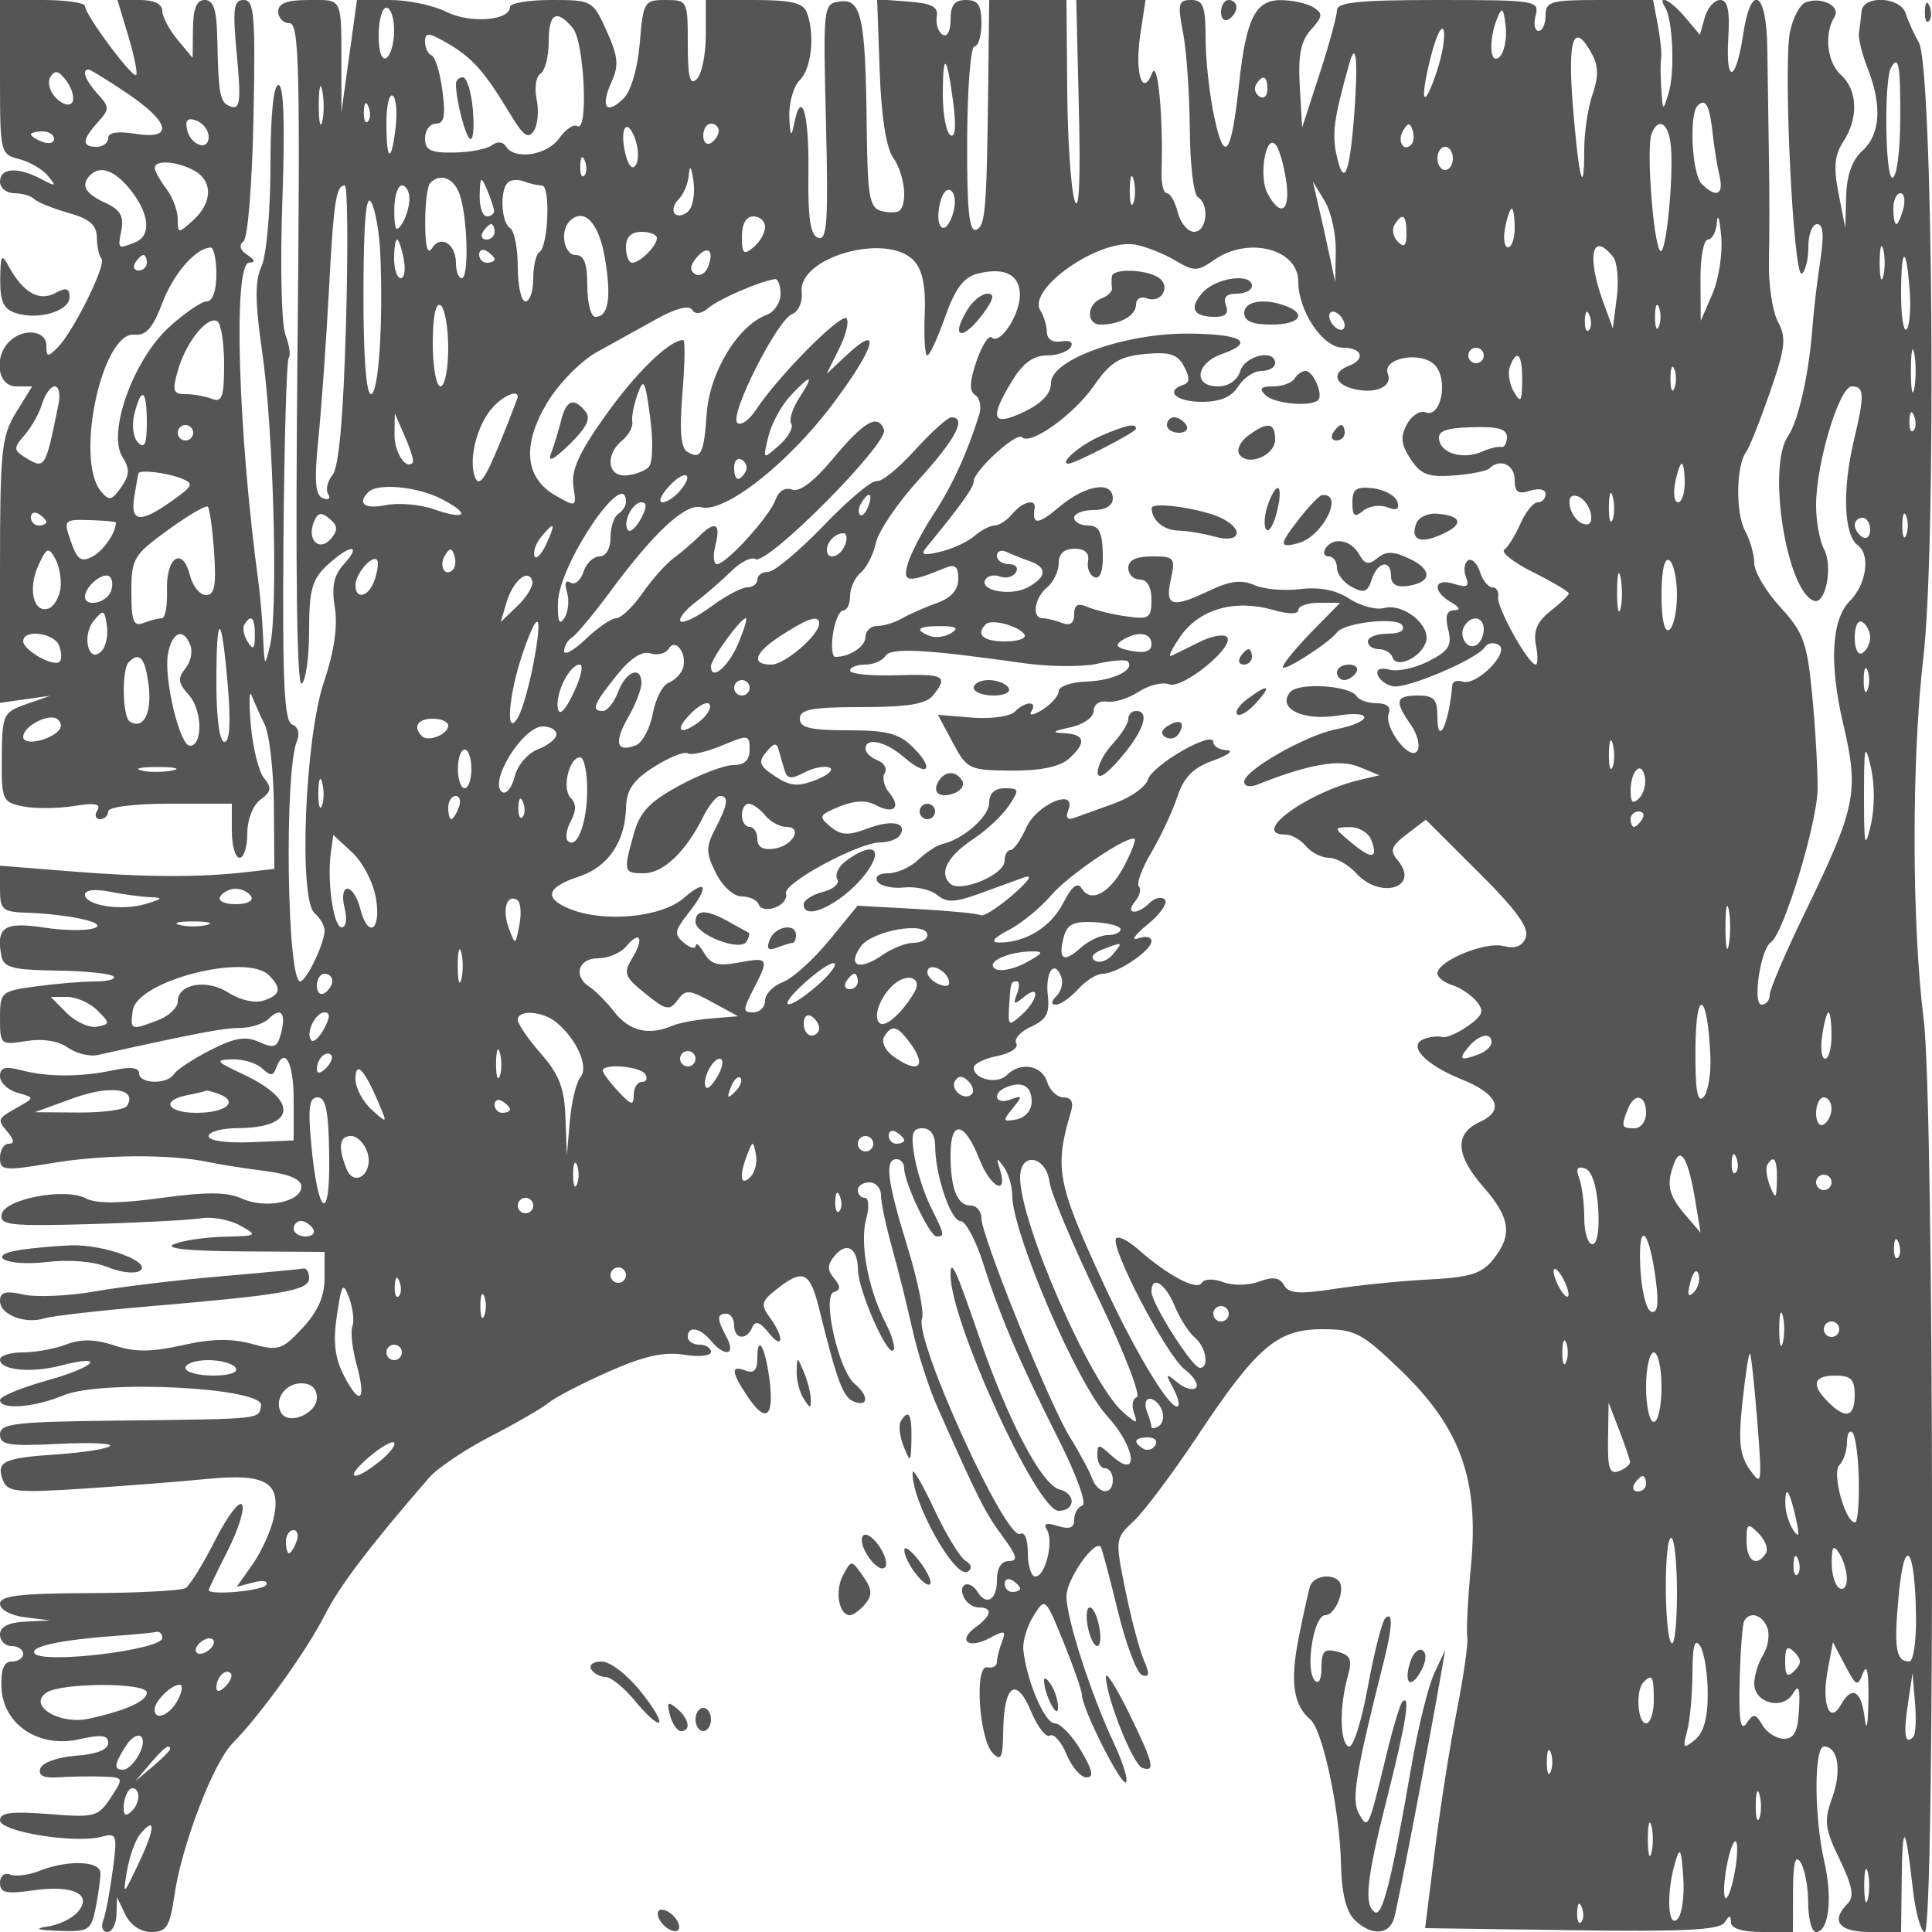 <svg xmlns="http://www.w3.org/2000/svg" version="1.0" width="250" height="250" viewBox="0 0 250 250" preserveAspectRatio="xMidYMid meet">
<g transform="translate(0,250) scale(0.01,-0.01)" fill="#555555" stroke="none">
<path d="M0 24002 c0 -977 5 -1000 246 -1060 135 -34 304 -132 375 -218 114 -138 103 -143 -89 -40 -301 160 -532 145 -532 -34 0 -82 83 -150 183 -150 101 0 217 -34 259 -75 41 -41 239 -122 441 -179 276 -77 368 -157 370 -319 2 -119 29 -242 60 -274 70 -69 -362 -944 -567 -1149 -128 -129 -146 -126 -146 25 0 198 -301 230 -480 51 -206 -206 -149 -580 88 -580 l208 0 -208 -337 c-189 -307 -208 -489 -208 -2047 l0 -1711 325 46 325 46 -311 -109 c-299 -105 -311 -132 -316 -688 -4 -555 7 -581 276 -635 154 -31 449 -28 656 5 271 44 356 29 305 -54 -40 -64 -24 -116 34 -116 58 0 106 45 106 100 0 58 333 100 800 100 l800 0 0 -350 c0 -193 45 -350 100 -350 55 0 100 141 100 314 0 181 73 367 171 439 140 102 148 153 47 276 -69 82 -146 391 -172 685 -26 295 -22 468 10 386 32 -82 109 -253 170 -378 61 -126 114 -597 118 -1047 l6 -818 -350 -41 c-603 -71 -1317 -69 -2275 8 l-925 74 0 -299 c0 -277 28 -300 375 -311 206 -6 510 -41 675 -78 475 -104 74 -197 -485 -112 -509 77 -619 4 -547 -367 29 -152 143 -182 709 -190 371 -5 704 -39 740 -75 37 -36 -70 -66 -236 -66 -167 0 -512 -29 -767 -64 -451 -61 -464 -73 -464 -413 0 -341 8 -348 339 -294 210 34 415 2 537 -84 109 -76 283 -120 386 -97 1310 289 1625 349 1843 350 140 1 308 55 373 120 158 158 227 73 158 -191 -47 -181 -90 -198 -281 -111 -176 80 -316 57 -634 -105 -224 -115 -436 -254 -470 -310 -85 -137 -451 -129 -451 10 0 74 -111 88 -325 42 -425 -91 -859 -92 -1200 -2 -210 55 -275 37 -275 -78 0 -82 101 -178 225 -213 221 -62 221 -65 25 -176 -290 -164 -290 -165 -152 -332 86 -104 91 -152 14 -152 -61 0 -112 -82 -112 -181 0 -168 48 -173 675 -69 666 112 1537 117 2025 12 138 -29 464 -81 725 -114 315 -40 475 -108 475 -202 0 -200 -466 -294 -769 -156 -189 87 -456 89 -1041 9 -534 -74 -847 -76 -976 -7 -268 144 -1054 -5 -1093 -206 -27 -140 113 -155 1149 -126 649 19 1295 53 1435 76 141 23 366 -19 500 -93 236 -131 229 -136 -205 -146 -247 -6 -540 -50 -650 -97 -129 -55 181 -88 875 -93 l1075 -7 0 -339 c0 -236 -88 -434 -286 -646 -266 -285 -312 -299 -655 -205 -261 72 -523 68 -899 -17 -404 -90 -614 -91 -881 -3 -247 82 -430 86 -621 13 -149 -57 -403 -103 -565 -103 -161 0 -293 -42 -293 -93 0 -137 401 -177 784 -78 609 156 453 -18 -171 -191 -337 -94 -613 -208 -613 -254 0 -131 441 -99 820 60 501 209 2603 100 2558 -132 -34 -181 48 -172 -1903 -195 -1282 -15 -1475 -38 -1475 -178 0 -137 111 -155 747 -123 411 21 714 8 675 -28 -40 -37 -352 -85 -695 -108 -689 -47 -782 -93 -687 -339 56 -147 183 -160 1037 -104 535 35 1254 91 1598 125 765 76 967 -42 867 -503 -37 -170 -160 -440 -273 -601 l-206 -291 219 57 c120 32 193 17 162 -33 -47 -77 -745 -139 -744 -66 1 14 112 245 248 513 136 268 219 534 184 591 -35 56 -190 -149 -346 -456 -155 -307 -328 -587 -384 -622 -56 -34 -619 -64 -1252 -66 -893 -3 -1150 -34 -1150 -138 0 -77 140 -152 325 -175 l325 -40 -325 -16 c-215 -11 -325 -67 -325 -166 0 -83 68 -150 150 -150 83 0 150 -45 150 -100 0 -55 -66 -100 -147 -100 -102 0 -143 -101 -134 -334 18 -480 482 -790 1006 -672 289 65 375 54 375 -49 0 -85 -151 -145 -417 -164 -237 -18 -437 -89 -461 -165 -31 -93 42 -128 242 -114 157 11 411 14 563 9 276 -11 277 -12 106 -273 -162 -248 -207 -259 -802 -212 -480 39 -631 20 -631 -80 0 -148 964 -305 1312 -214 201 53 209 30 146 -439 -36 -273 -91 -562 -122 -644 -32 -82 -8 -149 53 -149 61 0 114 101 118 225 l7 225 108 -225 c66 -136 199 -225 337 -225 197 0 238 67 298 475 94 647 501 1711 752 1966 361 367 957 1194 1189 1652 194 383 580 892 1354 1785 108 125 467 366 797 536 331 171 669 366 751 435 83 69 431 249 774 401 457 203 718 261 975 220 193 -32 351 -15 351 36 0 52 -67 94 -150 94 -82 0 -150 45 -150 100 0 148 158 121 300 -50 180 -216 326 -185 204 43 -130 242 -131 307 -4 307 55 0 100 -67 100 -150 0 -182 163 -199 235 -25 37 89 98 69 209 -69 193 -240 209 -66 18 195 -122 167 -112 210 91 369 338 266 428 225 544 -245 237 -958 312 -1157 454 -1212 189 -72 194 75 8 230 -206 170 -425 1135 -270 1187 91 30 92 73 3 180 -89 107 -87 175 7 289 157 189 300 104 303 -180 3 -264 379 -1122 457 -1043 31 30 -14 190 -99 354 -226 437 -337 1030 -252 1345 42 154 34 275 -17 275 -50 0 -91 45 -91 100 0 55 68 100 150 100 83 0 150 -75 150 -166 0 -92 64 -395 142 -675 78 -280 197 -756 264 -1059 67 -303 211 -753 321 -1000 523 -1182 619 -1372 843 -1675 190 -257 208 -325 85 -325 -99 0 -155 -91 -155 -250 0 -253 -136 -334 -250 -150 -97 158 -250 117 -186 -50 31 -82 120 -150 197 -150 189 0 175 -102 -36 -256 -240 -175 -94 -288 182 -140 195 104 215 98 158 -51 -36 -93 -65 -211 -65 -261 0 -51 -56 -81 -125 -67 -168 34 -107 -925 71 -1110 108 -111 131 -60 136 289 8 597 168 709 359 252 85 -204 196 -345 245 -314 50 30 146 -79 215 -243 68 -165 184 -299 258 -299 99 0 80 93 -72 350 -114 193 -266 350 -339 350 -129 0 -364 549 -406 950 -11 110 48 308 132 441 151 241 152 240 389 -342 130 -321 237 -627 237 -681 0 -173 512 -1189 570 -1131 31 30 -38 254 -152 497 -302 643 -618 1620 -618 1913 0 215 363 735 444 636 15 -18 114 -390 220 -826 106 -436 248 -811 316 -834 94 -31 99 16 22 193 -56 129 -164 536 -239 904 -135 664 -134 672 110 900 135 127 500 613 810 1080 779 1173 1043 1400 1626 1400 424 0 511 -45 1011 -526 775 -744 1018 -1413 916 -2517 -42 -444 -64 -867 -49 -940 14 -74 -47 -501 -135 -950 -89 -449 -217 -1267 -286 -1817 l-125 -1000 1897 -27 c1451 -21 1916 3 1978 100 64 100 81 100 82 2 1 -79 149 -125 402 -125 l400 0 2 525 c1 376 29 482 98 375 53 -82 98 -319 98 -525 1 -206 46 -375 100 -375 166 0 218 433 110 903 -134 583 -137 1497 -5 1497 182 0 232 -315 105 -665 -108 -300 -96 -396 97 -795 163 -337 191 -484 108 -567 -231 -231 -121 -373 287 -373 l400 0 8 675 c9 763 47 736 142 -100 35 -316 106 -575 157 -575 133 0 121 10737 -14 11803 -156 1239 -158 3380 -4 4697 169 1443 123 7634 -59 7950 -63 110 -140 279 -170 375 -68 220 -555 241 -572 25 -7 -82 -22 -206 -33 -275 -11 -69 40 -277 113 -462 188 -479 164 -853 -68 -1063 -133 -120 -204 -318 -211 -590 l-11 -410 -87 445 c-67 340 -52 499 61 672 199 304 187 667 -30 864 -181 163 -221 528 -84 750 86 139 -168 267 -374 188 -74 -28 -165 -201 -202 -384 -89 -446 45 -3192 153 -3126 47 29 85 185 85 347 0 162 51 294 114 294 79 0 91 -144 40 -475 -40 -261 -84 -632 -98 -825 -44 -621 -182 -1245 -321 -1447 -272 -397 -15 -2010 339 -2128 151 -50 247 449 128 670 -56 106 -102 361 -102 567 0 543 300 1538 463 1538 163 0 167 -104 26 -700 -152 -640 -130 -1223 50 -1355 168 -122 113 -507 -103 -723 -237 -238 -268 -812 -85 -1589 208 -885 169 -1076 -510 -2473 -242 -499 -441 -965 -441 -1034 0 -69 -47 -126 -105 -126 -121 0 -15 718 119 805 165 109 603 1546 606 1992 1 249 -30 796 -71 1215 -65 676 -112 804 -411 1131 -186 202 -338 459 -338 569 0 111 -53 299 -119 420 -124 228 -116 846 13 1018 42 55 180 403 309 773 200 579 215 707 103 915 -71 134 -123 483 -116 777 7 294 8 895 0 1335 -7 440 -16 1081 -21 1425 -9 744 -211 858 -313 177 -93 -618 -228 -652 -192 -47 21 363 -7 495 -106 495 -74 0 -163 -101 -198 -225 l-63 -225 -190 225 c-187 223 -375 315 -259 128 98 -159 126 -835 45 -1103 -75 -246 -76 -245 -96 50 -11 165 -12 343 -2 396 11 53 -9 245 -42 425 l-62 329 -696 0 c-628 0 -695 -19 -695 -200 0 -110 -41 -200 -91 -200 -49 0 -67 90 -38 200 50 192 3 200 -1259 200 -1026 0 -1312 -29 -1312 -133 0 -73 -101 -445 -225 -825 l-225 -692 -31 536 c-23 403 14 584 146 731 152 168 157 208 31 288 -80 50 -271 93 -423 93 -329 2 -448 -238 -540 -1088 -99 -921 -188 -1042 -319 -430 -63 291 -114 753 -114 1025 0 416 -30 495 -187 495 -165 0 -177 -47 -104 -425 45 -234 84 -794 87 -1244 2 -451 49 -847 104 -881 155 -96 118 -450 -48 -450 -82 0 -176 113 -211 250 -34 138 -98 250 -142 250 -43 0 -74 124 -69 275 25 694 -48 1466 -120 1282 -127 -326 -229 -2 -155 493 l68 450 -448 0 -448 0 34 -1425 c22 -898 2 -1333 -53 -1175 -49 138 -93 779 -98 1425 l-10 1175 -500 0 -500 0 -11 -975 c-20 -1752 -36 -1956 -159 -1998 -90 -30 -119 269 -115 1166 3 664 45 1207 95 1207 49 0 90 135 90 300 0 233 -44 300 -200 300 -148 0 -200 -67 -200 -256 0 -149 -43 -229 -103 -192 -56 35 -90 138 -75 231 22 129 -63 174 -372 197 l-400 30 33 -924 c20 -590 84 -997 175 -1127 143 -205 190 -578 86 -681 -30 -31 -137 -35 -236 -9 -159 42 -182 175 -193 1114 -15 1390 -69 1638 -349 1598 -213 -31 -215 -56 -178 -1569 32 -1278 15 -1530 -100 -1490 -103 36 -135 251 -127 863 9 767 -94 1089 -190 590 -31 -159 -48 -128 -57 107 -8 183 53 400 136 482 153 154 198 594 89 878 -46 121 -208 158 -683 158 l-623 0 0 -453 c0 -250 -52 -506 -116 -570 -89 -89 -117 19 -117 453 0 561 -4 570 -288 570 -276 0 -289 -21 -333 -555 -27 -328 -113 -622 -210 -719 -222 -221 -304 -111 -157 210 98 217 88 332 -62 663 -178 395 -188 401 -715 401 -294 0 -535 -40 -535 -89 0 -178 -514 -219 -823 -65 -169 85 -499 154 -733 154 l-425 0 -100 -725 -101 -725 0 550 c-1 951 22 900 -418 900 -289 0 -400 -42 -400 -150 0 -82 66 -150 146 -150 126 0 140 -579 103 -4304 -27 -2759 -8 -4282 54 -4244 53 33 97 342 97 686 0 526 37 662 231 845 290 271 463 287 221 19 -133 -147 -164 -291 -119 -564 39 -242 -9 -570 -141 -962 -247 -732 -330 -2820 -120 -2994 70 -59 128 -160 128 -224 0 -164 -236 -656 -315 -657 -172 -2 -208 2716 -42 3111 40 96 15 183 -62 212 -103 40 -127 540 -113 2373 10 1277 41 2345 68 2373 28 28 9 161 -42 296 -52 136 -70 910 -40 1740 35 996 18 1494 -51 1494 -64 0 -103 -393 -103 -1045 0 -577 -52 -1159 -115 -1299 -88 -193 -86 -462 10 -1129 145 -1001 206 -3329 100 -3777 -69 -288 -72 -285 -90 100 -10 220 -37 535 -59 700 -268 1983 -331 4149 -121 4152 84 1 75 34 -25 100 -94 61 -113 126 -50 173 57 42 113 738 130 1600 27 1328 10 1525 -125 1525 -133 0 -147 -105 -90 -714 55 -589 42 -705 -74 -666 -147 50 -163 128 -180 905 -8 351 -50 475 -161 475 -106 0 -151 -110 -153 -375 l-4 -375 -196 236 c-108 130 -197 299 -197 375 0 87 -109 139 -290 139 l-290 0 140 -466 c77 -257 123 -484 102 -505 -47 -47 -662 780 -662 891 0 44 -247 80 -550 80 l-550 0 0 -998z m5100 604 c0 -162 -45 -322 -100 -356 -60 -37 -100 82 -100 294 0 196 45 356 100 356 55 0 100 -132 100 -294z m14308 -338 c-129 -129 -151 210 -33 499 62 150 81 132 108 -104 18 -158 -16 -336 -75 -395z m-11995 367 c149 -181 203 -1357 58 -1267 -48 30 -153 -41 -235 -157 -154 -221 -578 -286 -689 -106 -39 63 -111 69 -181 16 -64 -49 -285 -92 -491 -95 -304 -5 -375 30 -375 184 0 104 63 190 140 190 108 0 128 100 85 425 -30 234 -93 440 -140 458 -47 19 -85 100 -85 181 0 123 51 117 304 -32 318 -188 466 -358 808 -924 161 -268 225 -311 297 -200 50 78 66 261 35 407 -31 146 -8 295 50 331 58 36 106 221 106 410 0 376 101 434 313 179z m11183 -547 c-177 -535 -232 -420 -83 172 67 267 142 425 167 351 24 -74 -13 -309 -84 -523z m2008 205 c80 -149 81 -293 3 -515 -59 -169 -107 -489 -107 -710 0 -651 -71 -384 -147 557 -72 888 13 1113 251 668z m-3073 -668 c-60 -864 -136 -1076 -234 -644 -64 287 -39 475 162 1194 84 303 114 73 72 -550z m-5196 45 c40 -306 27 -458 -36 -419 -55 33 -99 268 -99 522 0 569 52 529 135 -103z m12254 -220 c-2 -419 -47 -750 -102 -750 -93 0 -109 1263 -17 1425 98 174 123 34 119 -675z m-23654 226 c-33 -54 -123 -31 -209 55 -85 85 -116 204 -73 275 58 93 110 80 209 -56 72 -99 105 -222 73 -274z m710 117 c561 -379 606 -605 105 -524 -227 37 -350 17 -350 -56 0 -62 -67 -113 -150 -113 -194 0 -190 90 15 317 154 170 154 196 0 366 -160 177 -213 317 -120 317 25 0 250 -138 500 -307z m2524 -369 c-25 -96 -45 6 -44 226 1 220 22 298 46 174 24 -125 23 -305 -2 -400z m12231 420 c0 -86 -46 -128 -102 -93 -56 35 -75 105 -44 156 86 139 146 113 146 -63z m-11280 -488 c-56 -478 -120 -451 -120 50 0 223 36 383 81 356 44 -27 62 -210 39 -406z m-360 71 c-33 -33 -56 26 -52 131 5 117 28 141 60 61 29 -72 26 -159 -8 -192z m17401 -148 c19 -181 60 -430 89 -554 59 -246 -42 -293 -230 -105 -126 126 -167 899 -53 1013 102 103 155 6 194 -354z m-19461 -48 c0 -197 -241 -110 -282 102 -23 116 15 148 125 106 86 -33 157 -127 157 -208z m5529 -364 c-43 -71 -95 -19 -134 134 -84 329 15 496 122 207 46 -125 51 -278 12 -341z m1071 439 c0 -52 -45 -122 -100 -156 -55 -34 -100 8 -100 94 0 86 45 156 100 156 55 0 100 -42 100 -94z m8960 -179 c-101 -102 -185 51 -102 186 63 102 87 102 121 1 23 -70 15 -154 -19 -187z m3353 48 c58 -353 -55 -1538 -134 -1416 -90 138 -176 1333 -108 1509 78 204 202 156 242 -93z m-20913 28 c0 -53 -67 -71 -150 -39 -82 31 -150 75 -150 97 0 21 68 39 150 39 83 0 150 -44 150 -97z m15941 -528 c63 -406 -67 -501 -240 -177 -115 215 -25 768 103 634 44 -45 105 -251 137 -457z m2159 275 c0 -82 -45 -150 -100 -150 -55 0 -100 68 -100 150 0 83 45 150 100 150 55 0 100 -67 100 -150z m-11240 -223 c-33 -33 -56 26 -52 131 5 117 28 141 60 61 29 -72 26 -159 -8 -192z m-5053 69 c249 -133 246 -417 -7 -646 -194 -175 -200 -175 -200 15 0 108 -66 284 -147 391 -81 107 -148 228 -150 269 -4 108 278 92 504 -29z m6402 -527 c-58 -58 -137 -74 -176 -36 -38 39 -16 124 49 189 65 65 125 210 133 323 9 127 31 96 58 -82 23 -158 -5 -335 -64 -394z m-7216 268 c247 -315 267 -593 49 -676 -221 -85 -219 -87 -170 169 33 174 -20 260 -214 348 -257 117 -318 229 -191 355 132 133 323 62 526 -196z m12973 -164 c-28 -68 -49 12 -47 177 3 165 25 220 50 123 26 -97 24 -232 -3 -300z m-8715 102 c101 -303 118 -1075 24 -1075 -41 0 -75 87 -75 194 0 250 -196 373 -310 194 -57 -90 -87 20 -88 320 -1 252 28 489 65 525 134 135 312 61 384 -158z m442 -200 c4 -41 -38 -75 -93 -75 -55 0 -97 124 -93 275 6 244 17 252 93 75 47 -110 89 -234 93 -275z m619 325 c114 0 84 -790 -32 -862 -44 -28 -80 -182 -80 -344 0 -162 -45 -294 -100 -294 -55 0 -100 200 -100 444 0 244 -45 472 -100 506 -114 70 -135 481 -30 586 38 39 132 46 208 17 76 -29 181 -53 234 -53z m-2535 -1799 c-34 -1197 -92 -1848 -173 -1946 -66 -80 -93 -193 -57 -249 35 -58 5 -81 -68 -53 -101 38 -114 217 -59 773 40 398 100 1242 134 1874 63 1194 94 1400 207 1400 37 0 44 -810 16 -1799z m821 1624 c0 -96 -45 -242 -98 -325 -74 -114 -97 -72 -98 175 -1 179 43 325 98 325 55 0 99 -79 98 -175z m7022 -225 c-106 -285 -234 -124 -152 189 35 132 96 187 148 135 52 -52 53 -189 4 -324z m4965 -450 l-8 -400 -74 350 c-41 193 -106 485 -145 650 l-69 300 152 -250 c83 -137 148 -430 144 -650z m-12365 -14 c41 -910 -20 -1836 -120 -1836 -62 0 -99 506 -97 1325 2 894 34 1272 99 1161 53 -91 106 -383 118 -650z m19709 564 c-29 -110 -70 -200 -91 -200 -21 0 -38 90 -38 200 0 110 41 200 91 200 49 0 67 -90 38 -200z m-5029 -250 c0 -137 -39 -250 -86 -250 -48 0 -65 113 -38 250 26 138 65 250 86 250 21 0 38 -112 38 -250z m2559 -852 l-151 -348 -4 525 c-2 289 41 525 96 525 55 0 108 101 117 225 10 124 35 44 55 -177 21 -222 -30 -559 -113 -750z m-14331 461 c86 -516 46 -759 -125 -759 -57 0 -103 180 -103 400 0 289 -42 400 -150 400 -152 0 -208 308 -80 437 186 186 380 -17 458 -478z m2072 403 c0 -76 -67 -194 -150 -262 -127 -105 -150 -84 -150 138 0 166 55 262 150 262 83 0 150 -62 150 -138z m8300 -82 c0 -162 -30 -190 -111 -109 -61 61 -81 160 -44 220 103 168 155 130 155 -111z m-11800 20 c0 -55 -48 -100 -106 -100 -58 0 -78 45 -44 100 34 55 82 100 106 100 24 0 44 -45 44 -100z m2100 -80 c0 -103 -217 -320 -320 -320 -44 0 -80 90 -80 200 0 133 67 200 200 200 110 0 200 -36 200 -80z m-3276 -270 c27 -137 10 -250 -38 -250 -47 0 -86 113 -86 250 0 138 17 250 38 250 21 0 60 -112 86 -250z m9982 -20 c247 -145 289 -145 504 6 444 310 1090 144 1090 -281 0 -381 318 -854 575 -854 255 -1 302 -150 75 -237 -215 -83 -185 -232 60 -295 282 -74 514 26 449 193 -78 204 422 300 605 117 182 -182 86 -692 -116 -615 -73 29 -182 -42 -243 -155 -86 -161 -76 -261 48 -449 131 -201 228 -238 558 -213 220 16 427 58 461 91 135 136 328 50 328 -145 0 -161 44 -193 200 -143 115 36 200 18 200 -43 0 -59 -46 -107 -102 -107 -56 0 -157 -124 -223 -275 -67 -151 -160 -303 -209 -338 -48 -34 120 -166 373 -292 254 -127 461 -250 461 -273 0 -24 -107 -127 -237 -229 -172 -136 -223 -256 -188 -440 27 -139 25 -253 -3 -253 -95 0 -510 748 -486 875 12 69 -21 125 -75 125 -54 0 -126 91 -161 201 -36 111 -104 177 -153 147 -48 -30 -61 -126 -28 -213 48 -125 16 -144 -154 -90 -260 83 -289 -92 -40 -237 116 -68 130 -103 39 -105 -94 -2 -117 -79 -74 -250 52 -205 9 -274 -251 -408 -172 -89 -400 -139 -506 -111 -121 31 -180 6 -155 -67 21 -64 110 -131 198 -148 180 -35 1090 353 1188 507 35 55 116 67 180 27 150 -92 -288 -533 -469 -473 -69 23 -128 3 -132 -44 -44 -507 -193 -818 -193 -403 0 218 -46 267 -250 267 -291 0 -309 -72 -94 -378 85 -122 124 -273 85 -336 -92 -149 -439 303 -370 483 31 82 -27 131 -154 131 -113 0 -230 40 -260 89 -88 142 -755 184 -862 55 -174 -210 162 -376 613 -304 476 76 454 -83 -24 -178 -393 -79 -1184 -531 -1184 -677 0 -61 74 -77 175 -36 655 262 1059 333 1311 228 l264 -109 -250 -59 c-695 -164 -1434 -709 -962 -709 76 0 194 -68 262 -150 68 -82 202 -150 297 -150 94 0 253 -90 353 -200 311 -344 829 -186 539 164 -109 130 -90 185 116 342 l245 187 679 -677 c490 -487 662 -724 615 -846 -45 -117 -134 -151 -294 -111 -237 59 -850 -196 -850 -355 0 -50 86 -118 191 -151 105 -33 247 -128 316 -211 103 -125 83 -180 -116 -321 -133 -93 -281 -156 -331 -140 -49 16 -156 4 -236 -27 -215 -83 20 -333 488 -520 473 -190 564 -404 236 -553 -331 -151 -314 -429 52 -846 345 -393 374 -621 119 -936 -147 -181 -302 -229 -825 -255 -354 -18 -905 -73 -1223 -122 -458 -71 -595 -61 -656 48 -56 100 -143 113 -321 47 -135 -51 -343 -54 -465 -8 -130 49 -246 44 -281 -12 -62 -101 -441 101 -823 439 -123 109 -250 173 -281 141 -93 -93 648 -1513 884 -1695 121 -93 187 -200 148 -239 -39 -40 -147 -9 -240 68 -154 127 -158 119 -49 -86 66 -124 85 -225 42 -225 -116 0 -559 744 -954 1600 -600 1300 -634 1483 -414 2225 34 112 -2 175 -98 175 -82 0 -178 90 -213 200 -70 219 -345 265 -523 87 -122 -122 -427 -52 -427 97 0 50 138 119 307 152 169 34 278 107 244 162 -34 56 51 153 190 216 199 91 245 175 218 402 -35 306 84 476 173 246 29 -76 2 -188 -60 -250 -73 -73 -76 -112 -7 -112 57 0 185 90 285 200 100 110 243 200 319 200 185 0 631 298 631 422 0 55 -79 71 -175 35 -96 -35 -40 46 125 181 165 134 266 279 223 321 -42 43 -130 24 -195 -41 -163 -163 -328 -149 -191 16 61 74 84 162 50 196 -34 34 38 231 161 438 122 208 274 532 337 722 86 256 204 376 465 469 193 69 271 129 175 133 -96 5 -175 52 -175 106 0 157 -786 -295 -846 -486 -30 -95 -223 -232 -429 -306 -206 -74 -439 -158 -517 -187 -96 -36 -124 -4 -84 98 114 297 -409 78 -545 -228 -70 -159 -162 -289 -203 -289 -42 0 -76 -62 -76 -138 0 -184 -579 -423 -709 -293 -143 143 -29 354 313 581 166 110 369 301 451 425 139 208 135 225 -53 225 -131 0 -202 -66 -202 -188 0 -178 -338 -475 -610 -535 -68 -15 -206 -106 -307 -202 -100 -96 -276 -175 -389 -175 -120 0 -178 -44 -140 -106 36 -59 191 -94 343 -78 153 16 346 -27 430 -97 122 -101 226 -98 537 14 212 77 476 173 586 213 123 44 65 -44 -148 -228 -192 -166 -378 -283 -413 -261 -35 22 -408 58 -828 81 l-764 42 -369 -450 c-203 -248 -472 -490 -598 -538 -127 -48 -230 -156 -230 -240 0 -83 -69 -152 -153 -152 -136 0 -136 31 0 295 210 405 200 423 -187 350 -268 -50 -362 -25 -447 121 -59 101 -108 145 -110 97 -2 -48 -70 -32 -152 36 -130 108 -123 155 50 376 278 352 248 466 -52 205 -289 -251 -1030 -322 -1474 -142 -345 139 -305 281 121 421 373 124 593 448 605 891 6 230 90 353 361 526 195 124 391 203 436 176 44 -28 243 17 441 100 345 144 361 142 361 -51 0 -138 -66 -201 -211 -201 -117 0 -432 -120 -700 -266 -386 -210 -509 -341 -588 -625 -137 -492 -132 -509 132 -509 248 0 540 277 763 725 76 151 175 275 221 275 118 0 102 -110 -61 -423 -124 -238 -123 -312 8 -575 86 -172 230 -302 335 -302 101 0 200 -48 220 -106 19 -58 115 -75 212 -37 98 37 160 118 139 180 -44 131 940 663 1226 663 106 0 218 42 250 93 100 163 -106 205 -423 85 -246 -93 -341 -88 -478 26 -157 130 -147 151 117 259 195 79 347 86 471 19 234 -125 333 -32 173 161 -68 82 -94 196 -58 253 35 58 -6 132 -92 165 -86 33 -156 101 -156 150 0 155 260 97 501 -112 305 -264 401 -157 115 129 -182 182 -336 222 -844 222 -486 0 -622 33 -622 150 0 121 156 150 800 150 590 0 832 39 922 150 204 252 150 282 -472 262 -330 -10 -600 16 -600 60 0 43 87 78 194 78 107 0 225 50 263 111 69 112 514 89 1793 -93 330 -46 756 -50 947 -7 191 43 368 57 394 32 105 -106 -181 -249 -523 -262 -203 -7 -368 -63 -368 -123 0 -61 -95 -169 -210 -241 -116 -73 -181 -83 -145 -24 88 141 -74 138 -216 -4 -61 -61 -309 -94 -551 -75 l-441 36 191 -358 c184 -346 212 -359 757 -364 371 -3 625 49 740 149 237 208 220 321 -50 335 -174 9 -157 26 75 76 169 36 301 129 302 213 2 84 76 136 173 120 94 -16 278 42 409 127 131 86 307 130 392 97 178 -68 866 496 749 613 -41 41 -198 12 -350 -64 -151 -75 -316 -157 -367 -180 -50 -23 6 94 124 261 247 347 701 473 1194 332 200 -57 324 -57 324 0 0 51 122 93 270 93 l271 0 -371 -379 c-203 -209 -370 -413 -370 -453 0 -71 595 310 700 448 99 129 776 204 844 93 42 -68 -29 -109 -188 -109 -141 0 -256 -45 -256 -100 0 -55 64 -100 142 -100 78 0 157 -48 177 -106 49 -147 352 -14 429 188 83 214 -280 517 -537 450 -105 -28 -307 27 -450 120 -172 113 -386 155 -635 125 -207 -26 -475 -2 -596 52 -161 72 -312 55 -565 -65 -502 -239 -592 -215 -515 136 62 283 48 300 -242 300 -207 0 -308 -49 -308 -150 0 -82 68 -150 150 -150 95 0 150 -96 150 -261 0 -237 -30 -257 -325 -215 -179 25 -404 80 -500 121 -128 56 -175 30 -175 -95 0 -115 -52 -151 -158 -111 -87 34 -200 61 -250 61 -145 0 -107 263 58 400 82 68 150 209 150 312 0 123 71 188 204 188 135 0 195 -56 175 -165 -16 -90 23 -182 86 -205 74 -26 112 87 105 315 -7 272 -52 355 -190 355 -99 0 -180 45 -180 100 0 55 113 100 250 100 156 0 250 57 250 150 0 233 -352 177 -692 -109 -278 -234 -355 -238 -320 -16 20 129 -158 82 -288 -75 -68 -82 -172 -150 -229 -150 -58 0 -176 -61 -263 -137 -87 -75 -285 -166 -440 -203 -224 -54 -261 -41 -177 61 441 537 609 770 609 850 0 136 554 642 625 571 110 -110 674 295 934 671 209 301 327 374 656 406 322 30 422 -2 507 -161 77 -144 75 -209 -8 -237 -245 -81 -96 -221 235 -221 241 0 388 62 474 200 69 110 204 200 301 200 97 0 176 45 176 100 0 187 -386 101 -450 -100 -39 -122 -151 -200 -290 -200 -327 0 -287 301 57 421 432 151 252 258 -441 262 -825 5 -1776 -336 -1776 -638 0 -139 -116 -263 -350 -375 -413 -197 -453 -89 -151 405 137 225 274 325 444 325 135 0 275 48 311 107 40 64 -8 94 -119 75 -111 -19 -186 28 -188 118 -1 83 -39 209 -84 281 -177 282 767 937 1229 853 135 -25 366 -116 514 -204z m9163 -205 c-25 -96 -46 -17 -46 175 0 193 21 271 46 175 25 -96 25 -254 0 -350z m-21569 25 c0 -213 -49 -350 -125 -350 -69 -1 -289 -152 -491 -337 -459 -422 -796 -1360 -601 -1673 99 -159 96 -236 -16 -396 -120 -172 -155 -179 -261 -51 -341 411 15 2070 435 2027 148 -15 237 86 357 403 144 383 432 716 627 724 41 2 75 -154 75 -347z m3600 194 c0 -24 -45 -44 -100 -44 -55 0 -100 48 -100 106 0 58 45 78 100 44 55 -34 100 -82 100 -106z m2763 -96 c-34 -88 -109 -131 -167 -95 -73 44 -68 110 13 208 146 175 238 107 154 -113z m2665 76 c111 -122 153 -336 138 -700 -12 -288 3 -524 33 -524 30 0 134 225 231 499 133 373 240 515 424 561 347 87 547 -16 543 -282 -4 -262 -261 -647 -364 -545 -37 38 -126 -99 -196 -304 -92 -268 -97 -392 -18 -441 60 -37 84 -151 52 -253 -155 -497 -349 -921 -589 -1285 -144 -220 -295 -508 -334 -640 -74 -249 -4 -258 477 -61 134 56 175 23 175 -141 0 -142 -92 -245 -275 -311 -151 -53 -353 -142 -449 -197 -95 -55 -241 -100 -325 -100 -83 0 -151 -63 -151 -139 0 -127 -202 -261 -391 -261 -41 0 -55 135 -30 300 24 165 84 300 132 300 49 0 89 84 89 188 0 103 62 239 138 302 76 63 164 237 197 387 32 150 284 521 560 823 472 517 619 800 417 800 -49 0 -261 -191 -473 -425 -211 -234 -433 -414 -494 -400 -60 14 -369 -244 -686 -575 -318 -330 -641 -600 -718 -600 -78 0 -141 -45 -141 -100 0 -55 -59 -100 -131 -100 -71 0 -282 -112 -467 -249 -186 -137 -363 -223 -395 -191 -31 31 56 143 193 248 138 104 347 286 465 403 118 117 258 187 310 155 147 -92 1731 1503 1664 1675 -80 211 -254 111 -673 -391 -234 -281 -423 -422 -517 -386 -88 34 -173 -18 -213 -129 -76 -216 -637 -835 -758 -835 -45 0 -54 113 -19 250 71 283 -5 318 -221 102 -81 -81 -226 -205 -322 -275 -96 -70 -277 -273 -402 -452 -125 -179 -278 -325 -340 -325 -62 0 -239 -121 -394 -269 -154 -147 -280 -218 -280 -156 0 62 46 142 102 176 56 35 277 300 491 589 570 773 976 1149 1181 1096 302 -79 1120 562 1699 1332 555 737 649 1075 175 630 l-252 -237 162 326 c90 179 132 356 95 393 -72 72 -894 -759 -1168 -1180 -90 -137 -200 -214 -245 -171 -105 101 518 1334 712 1408 81 31 136 158 122 284 -48 455 1115 778 1454 403z m9046 51 c54 -69 75 -305 47 -525 l-51 -400 -127 350 c-215 590 -140 919 131 575z m-18974 -75 c0 -55 -48 -100 -106 -100 -58 0 -78 45 -44 100 34 55 82 100 106 100 24 0 44 -45 44 -100z m22812 -371 c16 -231 -2 -452 -41 -491 -39 -39 -71 169 -71 462 0 622 68 639 112 29z m-14612 -32 c0 -112 -79 -233 -175 -269 -379 -142 -745 -747 -781 -1290 -35 -512 -76 -592 -251 -484 -84 52 -102 280 -62 760 31 377 36 686 10 686 -176 0 -607 -416 -1000 -968 -347 -486 -451 -715 -421 -923 40 -275 39 -276 -232 -121 -399 229 -436 655 -105 1205 148 245 434 537 639 650 205 114 552 307 772 428 247 138 422 183 461 121 41 -66 118 -56 219 28 139 115 649 336 851 368 41 7 75 -79 75 -191z m-4300 -703 c0 -272 -45 -494 -100 -494 -55 0 -100 250 -100 556 0 345 38 532 100 494 55 -34 100 -284 100 -556z m15666 281 c-28 -69 -50 -12 -50 125 0 138 22 194 50 125 28 -69 28 -181 0 -250z m-4066 13 c0 -55 -45 -72 -100 -38 -55 34 -100 107 -100 162 0 55 45 72 100 38 55 -34 100 -107 100 -162z m3160 -61 c-33 -33 -56 26 -52 131 5 117 28 141 60 61 29 -72 26 -159 -8 -192z m-17660 -444 c0 -419 -27 -494 -158 -444 -87 34 -242 61 -343 61 -160 0 -173 43 -95 314 104 362 383 706 509 628 48 -30 87 -281 87 -559z m21871 -308 c-24 -124 -44 -22 -44 225 0 248 20 349 44 225 23 -124 23 -326 0 -450z m-5571 425 c0 -55 -45 -100 -100 -100 -55 0 -100 45 -100 100 0 55 45 100 100 100 55 0 100 -45 100 -100z m497 -325 c-3 -276 -19 -298 -108 -144 -58 100 -81 246 -51 325 93 241 162 162 159 -181z m1969 -100 c-28 -69 -50 -12 -50 125 0 138 22 194 50 125 28 -69 28 -181 0 -250z m-13271 -1018 c-51 -52 -183 -101 -293 -109 -243 -18 -274 267 -51 453 84 69 142 176 131 237 -12 62 19 225 69 362 78 219 98 182 162 -300 41 -309 33 -591 -18 -643z m1949 897 c-89 -135 -136 -286 -105 -336 31 -50 -39 -176 -156 -280 -213 -188 -213 -188 -141 112 40 165 167 401 283 525 274 293 319 286 119 -21z m-9586 -79 c-174 -859 -173 -857 -454 -680 -127 81 -125 117 13 274 88 100 190 282 228 406 38 124 111 225 164 225 52 0 74 -101 49 -225z m1142 -245 c0 -274 -29 -341 -113 -257 -63 63 -84 224 -48 370 92 366 161 318 161 -113z m4800 337 c0 -18 -109 -299 -242 -625 -182 -444 -260 -548 -311 -417 -88 226 25 676 226 900 139 154 327 236 327 142z m18060 -440 c-33 -33 -56 26 -52 131 5 117 28 141 60 61 29 -72 26 -159 -8 -192z m-19418 -412 c-87 -104 -241 134 -237 366 l4 269 131 -300 c73 -165 119 -316 102 -335z m-2842 385 c0 -55 -45 -100 -100 -100 -55 0 -100 45 -100 100 0 55 45 100 100 100 55 0 100 -45 100 -100z m17000 -56 c0 -79 -34 -137 -75 -128 -41 9 -151 -18 -244 -59 -241 -106 -524 -31 -558 148 -23 117 76 156 424 167 334 11 453 -23 453 -128z m-9854 -451 c-86 -139 -146 -113 -146 63 0 86 46 128 102 93 56 -35 75 -105 44 -156z m12154 -143 c0 -137 -39 -250 -86 -250 -48 0 -65 113 -38 250 26 138 65 250 86 250 21 0 38 -112 38 -250z m-19459 61 c174 -68 164 -94 -116 -293 -412 -293 -542 -278 -487 57 25 151 49 286 54 300 16 50 362 9 549 -64z m6461 -159 c-70 -83 -173 -152 -230 -152 -57 0 -21 90 79 201 206 228 344 184 151 -49z m-3088 -109 c384 -199 321 -280 -103 -132 -176 62 -454 85 -616 53 -278 -56 -378 19 -228 169 119 120 636 71 947 -90z m15152 -270 c-28 -68 -49 12 -47 177 3 165 25 220 50 123 26 -97 24 -232 -3 -300z m-12766 233 c0 -52 -45 -122 -100 -156 -55 -34 -100 -172 -100 -306 0 -145 -58 -244 -143 -244 -79 0 -172 -91 -207 -201 -36 -111 -111 -173 -168 -138 -64 39 -81 -8 -45 -123 32 -104 17 -254 -33 -334 -66 -104 -90 -47 -84 200 11 491 880 1776 880 1302z m3135 -60 c-33 -85 -81 -133 -107 -107 -27 26 -18 96 18 154 98 160 156 129 89 -47z m9350 -91 c22 -114 -14 -162 -100 -133 -74 24 -151 125 -170 223 -22 114 14 162 100 133 74 -24 151 -125 170 -223z m-17814 -505 c29 -429 6 -550 -106 -550 -79 0 -172 116 -208 257 -94 376 -309 236 -296 -192 7 -201 -23 -365 -66 -365 -43 0 -150 -27 -237 -61 -130 -50 -158 21 -158 399 0 434 27 480 474 804 260 189 493 325 516 301 23 -23 60 -290 81 -593z m5524 441 c-61 -114 -136 -184 -165 -154 -83 83 49 363 170 363 74 0 73 -64 -5 -209z m-7695 -47 c0 -24 -45 -44 -100 -44 -55 0 -100 48 -100 106 0 58 45 78 100 44 55 -34 100 -82 100 -106z m3685 -212 c-146 -177 -315 -26 -227 204 51 132 96 144 205 53 108 -89 113 -148 22 -257z m20381 43 c-28 -69 -50 -12 -50 125 0 138 22 194 50 125 28 -69 28 -181 0 -250z m-23166 163 c0 -131 -160 -363 -302 -439 -147 -79 -198 -44 -280 192 -98 282 -93 288 241 279 187 -5 341 -20 341 -32z m22700 -94 c0 -86 -45 -128 -100 -94 -55 34 -100 104 -100 156 0 52 45 94 100 94 55 0 100 -70 100 -156z m-17134 -191 c-64 -135 -132 -201 -150 -146 -19 55 20 166 87 246 175 212 194 182 63 -100z m3870 -3 c-61 -159 -236 -208 -236 -67 0 106 109 217 214 217 44 0 54 -67 22 -150z m-10154 -570 c-18 -118 -88 -233 -157 -255 -191 -63 -266 256 -130 554 109 239 132 249 220 91 54 -97 84 -272 67 -390z m5078 247 c-101 -102 -185 51 -102 186 63 102 87 102 121 1 23 -70 15 -154 -19 -187z m7465 111 c232 -81 221 -206 -29 -340 -221 -118 -633 -39 -544 105 30 48 116 65 191 36 75 -29 166 -5 203 54 36 59 -4 107 -90 107 -86 0 -156 49 -156 108 0 60 56 82 125 50 69 -32 204 -86 300 -120z m-8473 -230 c-72 -229 -252 -284 -252 -78 0 142 212 391 277 326 23 -23 12 -134 -25 -248z m16848 -208 c0 -214 -45 -416 -100 -450 -62 -38 -100 134 -100 450 0 316 38 488 100 450 55 -34 100 -236 100 -450z m-731 -176 c-25 -96 -45 6 -44 226 1 220 22 298 46 174 24 -125 23 -305 -2 -400z m-19534 223 c-59 -153 -335 -208 -335 -67 0 128 224 317 312 263 43 -27 54 -115 23 -196z m5266 -182 l-222 -215 74 250 c83 282 278 449 334 286 20 -59 -63 -203 -186 -321z m-5389 -593 c-167 -167 -258 202 -98 396 124 150 139 144 169 -63 19 -125 -13 -275 -71 -333z m1986 203 c-1 -176 -21 -193 -93 -80 -50 80 -70 181 -42 225 86 141 137 86 135 -145z m3604 -365 c-55 -288 -144 -599 -198 -691 -166 -286 -127 277 57 819 205 602 268 544 141 -128z m2653 268 c-129 -308 -355 -498 -355 -300 0 96 383 622 452 622 21 0 -23 -145 -97 -322z m1045 253 c0 -148 -445 -531 -617 -531 -277 0 -220 157 142 388 340 218 475 259 475 143z m2657 -143 c30 -48 -83 -88 -251 -88 -284 0 -384 89 -250 222 73 74 432 -22 501 -134z m5943 68 c0 -79 -42 -170 -93 -202 -119 -73 -239 114 -157 246 92 149 250 121 250 -44z m5000 -106 c0 -76 -45 -166 -100 -200 -57 -35 -100 51 -100 200 0 149 43 235 100 200 55 -34 100 -124 100 -200z m-21252 -627 c40 -475 25 -723 -44 -723 -63 0 -104 301 -104 767 0 942 67 922 148 -44z m9361 685 c-77 -49 -201 -66 -275 -38 -211 81 -158 130 141 128 200 -1 237 -25 134 -90z m-11544 -162 c33 -85 36 -179 6 -208 -75 -76 -471 148 -471 266 0 158 402 108 465 -58z m1699 3 c32 -83 2 -219 -67 -302 -101 -123 -92 -186 47 -341 175 -192 183 -656 13 -656 -133 0 -342 883 -283 1192 55 286 201 340 290 107z m12436 15 c0 -93 -83 -120 -259 -87 -189 36 -223 73 -125 135 202 128 384 105 384 -48z m-6067 -322 c-27 -70 -110 -150 -185 -179 -75 -29 -166 -209 -202 -401 -36 -191 -135 -375 -220 -407 -249 -96 -285 36 -99 360 95 165 173 365 173 443 0 232 -198 161 -300 -108 -52 -137 -141 -250 -198 -250 -156 0 -126 81 172 454 180 226 332 326 442 291 92 -29 199 -2 238 62 92 149 249 -83 179 -265z m-6909 -217 c43 -356 -70 -570 -244 -462 -97 59 -107 677 -13 770 140 141 213 54 257 -308z m5499 -89 c-109 -231 -185 -306 -204 -206 -38 192 150 570 283 570 52 0 17 -164 -79 -364z m16743 39 c-28 -69 -50 -12 -50 125 0 138 22 194 50 125 28 -69 28 -181 0 -250z m-14466 25 c0 -55 -45 -100 -100 -100 -55 0 -100 45 -100 100 0 55 45 100 100 100 55 0 100 -45 100 -100z m-664 -448 c-257 -188 -312 -92 -78 134 106 102 208 144 227 93 20 -50 -47 -153 -149 -227z m-8337 -155 c-171 -108 -399 -127 -399 -33 0 144 352 320 449 225 65 -64 48 -130 -50 -192z m5101 114 c0 -113 -260 -218 -340 -137 -121 120 -55 226 140 226 110 0 200 -40 200 -89z m1400 -113 c0 -57 -107 -144 -237 -193 -132 -50 -267 -207 -303 -352 -36 -144 -108 -235 -159 -204 -189 117 262 851 523 851 97 0 176 -46 176 -102z m13666 -425 c-28 -68 -49 12 -47 177 3 165 25 220 50 123 26 -97 24 -232 -3 -300z m-10710 -52 c32 -99 89 -104 248 -19 114 61 261 91 327 66 65 -24 -11 -96 -169 -159 -235 -93 -335 -84 -532 45 -204 134 -223 184 -115 314 103 124 135 127 164 18 20 -75 55 -194 77 -265z m14052 -696 c-76 -325 -88 -276 -88 375 0 651 12 700 88 375 52 -217 52 -533 0 -750z m-18108 725 c0 -137 -39 -250 -87 -250 -49 0 -88 113 -88 250 0 138 39 250 88 250 48 0 87 -112 87 -250z m1498 -275 c-1 -428 -133 -773 -251 -656 -35 35 -17 151 40 257 72 134 71 226 -2 299 -117 117 -23 525 122 525 51 0 92 -191 91 -425z m-5374 254 c-125 -24 -305 -23 -400 2 -96 25 6 45 226 44 220 -1 298 -22 174 -46z m18985 -360 c-79 -79 -109 -53 -109 94 0 265 140 405 184 185 19 -93 -14 -218 -75 -279z m-17043 -96 c-28 -68 -49 12 -47 177 3 165 25 220 50 123 26 -97 24 -232 -3 -300z m1770 -23 c-31 -82 -75 -150 -97 -150 -21 0 -39 68 -39 150 0 82 44 150 97 150 53 0 71 -68 39 -150z m824 -123 c-33 -33 -56 26 -52 131 5 117 28 141 60 61 29 -72 26 -159 -8 -192z m3140 23 c68 -82 190 -150 271 -150 225 0 91 -246 -154 -282 -144 -21 -217 21 -217 125 0 86 -45 157 -100 157 -55 0 -100 68 -100 150 0 82 39 150 88 150 48 0 144 -68 212 -150z m11350 -50 c-34 -55 -82 -100 -106 -100 -24 0 -44 45 -44 100 0 55 48 100 106 100 58 0 78 -45 44 -100z m-3508 -264 c95 -249 12 -263 -253 -42 -235 196 -236 199 -25 203 118 2 243 -71 278 -161z m-12876 -767 c68 -418 -107 -519 -207 -119 -35 138 -108 250 -163 250 -57 0 -73 -108 -37 -250 36 -142 19 -250 -38 -250 -106 0 -192 600 -139 973 l31 223 247 -229 c136 -126 273 -393 306 -598z m9686 435 c-185 -357 -434 -495 -552 -304 -57 92 -127 38 -245 -190 -160 -311 -497 -514 -837 -506 -105 3 -56 62 132 160 165 85 413 288 551 450 227 266 1002 788 1081 729 18 -14 -40 -166 -130 -339z m-12614 -413 c180 -7 172 -20 -52 -88 -312 -94 -786 -22 -786 121 0 60 128 75 313 39 171 -35 408 -67 525 -72z m1312 9 c35 -57 -51 -100 -200 -100 -149 0 -235 43 -200 100 34 55 124 100 200 100 76 0 166 -45 200 -100z m3471 -367 c-51 -270 -53 -271 -137 -44 -89 241 -26 449 109 365 44 -27 57 -172 28 -321z m15650 -258 c-24 -124 -44 -22 -44 225 0 248 20 349 44 225 23 -124 23 -326 0 -450z m-19696 256 c-96 -25 -254 -25 -350 0 -96 25 -17 46 175 46 193 0 271 -21 175 -46z m11825 -56 c0 -41 -75 -75 -167 -75 -92 0 -250 -75 -351 -166 -219 -199 -294 -152 -218 138 44 169 125 209 395 195 187 -9 340 -51 341 -92z m-2500 -75 c0 -55 -80 -100 -178 -100 -98 0 -279 -71 -402 -157 -298 -209 -462 -147 -283 108 148 210 863 333 863 149z m-3818 -297 c-119 -196 -103 -241 168 -460 267 -216 313 -225 416 -86 105 142 149 140 450 -25 l334 -182 -350 -29 c-192 -16 -417 -58 -500 -94 -301 -130 -554 -71 -746 173 -108 138 -255 286 -325 330 -217 135 -148 370 109 370 131 0 294 69 364 152 180 217 237 109 80 -149z m-2213 -278 c-25 -96 -46 -17 -46 175 0 193 21 271 46 175 25 -96 25 -254 0 -350z m8432 326 c-68 -82 -172 -119 -231 -83 -64 40 -30 96 87 142 276 108 281 106 144 -59z m-1128 -109 c-153 -83 -330 -119 -394 -79 -134 83 153 221 471 226 164 2 150 -24 -77 -147z m-2704 -301 c-402 -345 -537 -299 -146 51 180 160 349 269 377 241 27 -27 -76 -159 -231 -292z m-7089 139 c170 -170 150 -257 -75 -329 -111 -35 -304 10 -446 102 -279 183 -659 118 -659 -112 0 -80 -115 -190 -257 -243 -350 -134 -361 -129 -325 127 54 382 1469 748 1762 455z m8797 -61 c24 -73 -21 -96 -119 -58 -87 33 -158 104 -158 158 0 131 227 49 277 -100z m-7977 -13 c0 -52 -45 -122 -100 -156 -55 -34 -100 8 -100 94 0 86 45 156 100 156 55 0 100 -42 100 -94z m6800 -6 c0 -55 -48 -100 -106 -100 -58 0 -78 45 -44 100 34 55 82 100 106 100 24 0 44 -45 44 -100z m736 -132 c-143 -254 -367 -461 -445 -412 -109 67 -1 363 188 516 175 142 355 69 257 -104z m1322 -32 c-52 -137 -38 -144 90 -38 215 179 190 -33 -28 -230 -168 -152 -178 -146 -162 110 19 313 21 322 103 322 33 0 32 -74 -3 -164z m8974 -806 c10 -231 -31 -469 -91 -529 -78 -78 -107 102 -102 645 7 798 159 707 193 -116z m-20871 595 c166 -167 166 -177 -6 -210 -99 -19 -274 60 -390 175 l-209 210 215 0 c118 0 293 -79 390 -175z m2934 -234 c-61 -114 -136 -184 -165 -154 -83 83 49 363 170 363 74 0 73 -64 -5 -209z m3005 79 c262 -216 421 -574 313 -705 -55 -65 -117 -321 -139 -567 l-39 -448 -18 487 c-13 383 -81 559 -317 828 -165 188 -300 385 -300 438 0 136 321 115 500 -33z m3400 -76 c0 -52 -45 -94 -100 -94 -55 0 -100 70 -100 156 0 86 45 128 100 94 55 -34 100 -104 100 -156z m13100 -94 c0 -165 -37 -300 -83 -300 -45 0 -63 135 -38 300 24 165 61 300 82 300 22 0 39 -135 39 -300z m-11939 -75 c248 -326 129 -436 -207 -190 -102 74 -153 186 -113 250 97 157 164 145 320 -60z m7539 -14 c0 -49 -71 -117 -158 -150 -245 -94 -277 -74 -142 89 138 166 300 199 300 61z m-12834 -438 c-28 -68 -49 12 -47 177 3 165 25 220 50 123 26 -97 24 -232 -3 -300z m-2248 105 c-71 -71 -118 -77 -118 -15 0 134 118 252 185 185 28 -28 -2 -105 -67 -170z m4782 122 c0 -55 -45 -100 -100 -100 -55 0 -100 45 -100 100 0 55 45 100 100 100 55 0 100 -45 100 -100z m-5608 -125 c107 -100 142 -100 179 0 109 296 229 84 229 -404 l0 -528 -550 -23 c-321 -13 -550 19 -550 78 0 56 169 103 375 104 762 3 795 360 65 700 -349 163 -363 183 -135 190 140 4 315 -48 387 -117z m5903 -84 c-61 -114 -131 -188 -155 -164 -70 70 71 373 174 373 51 0 43 -94 -19 -209z m-4406 -339 c128 -298 128 -298 -81 -110 -114 104 -208 281 -208 393 0 243 111 134 289 -283z m3461 348 c34 -55 14 -100 -44 -100 -58 0 -106 -76 -106 -169 0 -143 -30 -136 -200 46 -110 118 -200 239 -200 269 0 97 487 57 550 -46z m1162 -227 c-98 -98 -110 -86 -56 56 38 99 94 154 125 124 30 -31 0 -112 -69 -180z m3063 -31 c-95 -96 -286 59 -215 174 42 68 98 66 170 -6 58 -58 79 -134 45 -168z m-10932 -153 c-30 -49 -311 -87 -624 -85 l-569 4 500 182 c481 174 832 123 693 -101z m11707 54 c0 -110 -83 -206 -197 -228 -178 -34 -183 -21 -50 142 132 162 129 174 -28 115 -197 -74 -245 83 -50 161 205 82 325 12 325 -190z m-10509 97 c253 -98 77 -240 -297 -240 -384 0 -468 162 -119 229 124 24 233 50 242 57 9 8 88 -13 174 -46z m1419 -802 c13 -893 -148 -775 -234 172 -42 462 -24 590 85 590 106 0 142 -184 149 -762z m2340 606 c0 -24 -45 -44 -100 -44 -55 0 -100 48 -100 106 0 58 45 78 100 44 55 -34 100 -82 100 -106z m14700 -44 c0 -111 -67 -200 -150 -200 -168 0 -175 18 -89 242 85 223 239 196 239 -42z m2400 56 c0 -79 -45 -172 -100 -206 -55 -34 -100 31 -100 144 0 113 45 206 100 206 55 0 100 -65 100 -144z m-12000 -412 c0 -24 -45 -44 -100 -44 -55 0 -100 48 -100 106 0 58 45 78 100 44 55 -34 100 -82 100 -106z m401 -69 c0 -379 201 -975 329 -976 66 -1 198 -248 293 -548 218 -686 474 -1283 986 -2299 228 -453 356 -814 297 -833 -59 -20 -106 -102 -106 -184 0 -106 -61 -129 -213 -81 -148 47 -190 32 -140 -49 92 -149 -20 -605 -149 -605 -54 0 -98 138 -98 306 0 172 -42 280 -97 246 -178 -110 -1376 2514 -1272 2786 30 77 -55 493 -188 926 -263 851 -299 1136 -143 1136 55 0 100 -52 100 -116 0 -187 331 -884 419 -884 109 0 105 21 -75 382 -85 171 -181 471 -213 665 -46 283 -25 353 106 353 102 0 163 -84 164 -225z m571 -172 c148 -378 380 -487 264 -125 -47 146 -39 149 53 22 59 -82 109 -248 109 -368 4 -494 835 -2427 1227 -2854 374 -407 424 -844 58 -513 -170 154 -183 154 -183 0 0 -91 45 -165 100 -165 55 0 100 -67 100 -150 0 -207 -192 -189 -271 25 -35 96 -163 334 -284 527 -266 428 -1145 2602 -1145 2833 0 91 -63 165 -139 165 -175 0 -261 218 -261 658 0 459 181 432 372 -55z m-7918 85 c85 -269 -170 -466 -272 -209 -111 280 -91 421 61 421 79 0 174 -96 211 -212z m6546 112 c0 -55 -45 -100 -100 -100 -55 0 -100 45 -100 100 0 55 45 100 100 100 55 0 100 -45 100 -100z m-1591 -431 c-130 -130 -148 15 -37 298 70 176 73 176 109 -3 21 -102 -11 -234 -72 -295z m12230 -319 l66 -400 -203 236 c-214 250 -243 391 -137 667 86 223 186 39 274 -503z m521 377 c-33 -33 -56 26 -52 131 5 117 28 141 60 61 29 -72 26 -159 -8 -192z m-14994 -152 c-28 -69 -50 -12 -50 125 0 138 22 194 50 125 28 -69 28 -181 0 -250z m6116 24 c17 -137 301 -811 630 -1497 330 -687 554 -1263 499 -1282 -55 -18 -72 -109 -38 -201 54 -151 39 -149 -145 12 -419 367 -1328 2443 -1328 3032 0 340 338 283 382 -64z m9411 26 c-6 -240 -17 -250 -88 -75 -44 110 -60 234 -37 275 85 146 132 71 125 -200z m-2313 -358 c19 -280 -11 -467 -75 -467 -58 0 -105 154 -105 342 0 188 -30 419 -66 513 -46 121 -24 158 75 126 88 -29 152 -222 171 -514z m3020 333 c0 -55 -45 -100 -100 -100 -55 0 -100 45 -100 100 0 55 45 100 100 100 55 0 100 -45 100 -100z m-12840 -373 c-33 -33 -56 26 -52 131 5 117 28 141 60 61 29 -72 26 -159 -8 -192z m-3960 73 c0 -55 -45 -100 -100 -100 -55 0 -100 45 -100 100 0 55 45 100 100 100 55 0 100 -45 100 -100z m-2850 -300 c34 -55 -8 -100 -94 -100 -86 0 -156 45 -156 100 0 55 42 100 94 100 52 0 122 -45 156 -100z m17378 -680 c38 -303 20 -419 -62 -393 -65 22 -127 279 -141 581 -30 626 117 490 203 -188z m3132 307 c-33 -33 -56 26 -52 131 5 117 28 141 60 61 29 -72 26 -159 -8 -192z m-16460 -227 c0 -55 -45 -100 -100 -100 -55 0 -100 45 -100 100 0 55 45 100 100 100 55 0 100 -45 100 -100z m12197 -250 c0 -55 -44 -32 -97 50 -53 83 -97 195 -97 250 0 55 44 33 97 -50 53 -82 97 -195 97 -250z m1620 27 c-74 -74 -87 -35 -44 131 35 135 81 181 106 106 24 -72 -4 -179 -62 -237z m-16757 -50 c-33 -33 -56 26 -52 131 5 117 28 141 60 61 29 -72 26 -159 -8 -192z m-600 -388 c-27 -68 -2 -289 53 -491 131 -474 47 -554 -161 -152 -120 232 -144 437 -93 781 63 417 80 441 159 227 49 -133 68 -297 42 -365z m10639 264 c67 -163 185 -348 262 -412 147 -122 191 -391 64 -391 -96 0 -625 834 -625 985 0 220 177 113 299 -182z m-8933 -128 c-28 -69 -50 -12 -50 125 0 138 22 194 50 125 28 -69 28 -181 0 -250z m9634 25 c0 -55 -45 -100 -100 -100 -55 0 -100 45 -100 100 0 55 45 100 100 100 55 0 100 -45 100 -100z m7169 -375 c-25 -96 -46 -17 -46 175 0 193 21 271 46 175 25 -96 25 -254 0 -350z m731 175 c0 -55 -45 -100 -100 -100 -55 0 -100 45 -100 100 0 55 45 100 100 100 55 0 100 -45 100 -100z m-3534 -425 c-28 -69 -50 -12 -50 125 0 138 22 194 50 125 28 -69 28 -181 0 -250z m-15066 125 c0 -55 -45 -100 -100 -100 -55 0 -100 45 -100 100 0 55 45 100 100 100 55 0 100 -45 100 -100z m16300 -450 c0 -247 -45 -450 -100 -450 -55 0 -100 203 -100 450 0 247 45 450 100 450 55 0 100 -203 100 -450z m1240 -450 c63 -807 58 -838 -97 -618 -132 187 -151 360 -95 883 38 358 82 636 97 618 15 -18 58 -415 95 -883z m-19690 700 c37 -60 -82 -100 -294 -100 -196 0 -356 45 -356 100 0 55 132 100 294 100 162 0 322 -45 356 -100z m20950 -350 c0 -287 -117 -319 -343 -93 -226 226 -194 343 93 343 200 0 250 -50 250 -250z m-19900 -38 c0 -202 -360 -357 -459 -198 -102 165 44 386 256 386 132 0 203 -66 203 -188z m10935 -159 c31 -81 13 -173 -39 -206 -53 -32 -96 -37 -96 -11 0 26 -27 119 -61 206 -33 87 -15 158 40 158 55 0 125 -66 156 -147z m6057 -667 c5 -36 -59 -91 -142 -122 -121 -47 -149 34 -142 414 l7 472 135 -350 c74 -192 138 -379 142 -414z m2961 -241 c6 -300 -16 -545 -49 -545 -127 0 -303 641 -203 741 54 54 99 188 99 296 0 108 32 164 71 125 39 -39 76 -317 82 -617z m-19139 246 c-345 -279 -475 -234 -145 50 155 133 304 219 331 192 28 -28 -56 -136 -186 -242z m10035 207 c-35 -56 -105 -75 -156 -44 -139 86 -113 146 63 146 86 0 128 -46 93 -102z m6351 -498 c0 -55 -48 -100 -106 -100 -58 0 -78 45 -44 100 34 55 82 100 106 100 24 0 44 -45 44 -100z m1939 -450 c49 -219 40 -260 -34 -150 -56 83 -103 236 -103 342 -3 256 55 176 137 -192z m-389 -449 c-115 -187 -250 -103 -250 156 0 233 15 243 156 101 86 -86 129 -202 94 -257z m-19014 149 c-31 -82 -75 -150 -97 -150 -21 0 -39 68 -39 150 0 83 44 150 97 150 53 0 71 -67 39 -150z m17864 -667 c0 -394 -32 -684 -71 -645 -95 95 -99 1362 -4 1362 41 0 75 -322 75 -717z m2198 186 c1 -99 -43 -153 -98 -119 -55 34 -99 183 -98 331 1 210 22 236 98 119 53 -82 98 -231 98 -331z m895 -494 c4 -316 -35 -575 -87 -575 -174 0 -201 170 -137 857 75 802 213 628 224 -282z m-1533 552 c-33 -33 -56 26 -52 131 5 117 28 141 60 61 29 -72 26 -159 -8 -192z m-10060 -183 c0 -24 -45 -44 -100 -44 -55 0 -100 48 -100 106 0 58 45 78 100 44 55 -34 100 -82 100 -106z m9669 -507 c34 -90 10 -247 -53 -349 -64 -102 -116 -271 -116 -375 0 -252 369 -347 500 -129 76 127 95 79 79 -209 -15 -282 -63 -375 -194 -375 -96 0 -221 79 -278 175 -90 153 -117 156 -208 25 -77 -110 -100 37 -88 550 10 385 36 734 59 775 72 130 234 82 299 -88z m-20769 -132 c0 -156 -1565 -342 -1654 -198 -56 89 335 173 1054 225 248 18 484 41 525 51 41 9 75 -26 75 -78z m650 -105 c-34 -55 -107 -100 -162 -100 -55 0 -72 45 -38 100 34 55 107 100 162 100 55 0 72 -45 38 -100z m19348 -613 c2 -312 -52 -507 -165 -600 -151 -123 -161 -111 -102 113 37 138 68 475 69 750 2 360 30 458 100 350 53 -83 98 -358 98 -613z m1122 293 c-93 -93 -120 -67 -120 120 0 187 27 213 120 120 93 -93 93 -147 0 -240z m888 -28 c51 128 75 4 69 -352 -5 -333 -25 -422 -49 -225 -44 354 -166 418 -309 162 -144 -258 -250 18 -170 444 l69 369 157 -299 c144 -275 162 -282 233 -99z m-21190 -174 c-71 -71 -118 -77 -118 -15 0 134 118 252 185 185 28 -28 -2 -105 -67 -170z m18482 -178 c0 -165 -45 -300 -100 -300 -111 0 -138 429 -33 533 113 113 133 78 133 -233z m3357 -477 c-107 -106 -129 27 -69 427 l60 400 32 -385 c19 -212 8 -411 -23 -442z m-22857 575 c0 -111 -273 -234 -752 -338 -380 -83 -794 172 -548 337 198 132 1300 133 1300 1z m400 -98 c-106 -197 -300 -275 -300 -120 0 105 217 320 324 320 45 0 35 -90 -24 -200z m-503 -706 c-57 -107 -147 -194 -201 -194 -126 0 -121 62 24 295 154 247 314 156 177 -101z m403 71 c0 -18 -101 -120 -225 -225 l-225 -190 190 225 c180 211 260 271 260 190z m17866 -290 c-28 -69 -50 -12 -50 125 0 138 22 194 50 125 28 -69 28 -181 0 -250z m-18355 -504 c-81 -81 -111 -70 -111 42 0 85 33 186 73 227 40 40 90 21 111 -42 21 -64 -12 -166 -73 -227z m21055 -98 c-28 -68 -49 12 -47 177 3 165 25 220 50 123 26 -97 24 -232 -3 -300z m-1397 -448 c-25 -96 -46 -18 -46 175 0 193 21 271 46 175 25 -96 25 -254 0 -350z m-19574 -135 c-203 -426 -207 -429 -152 -100 32 188 109 403 172 478 203 244 193 72 -20 -378z m20649 -134 c-37 -201 -91 -343 -118 -315 -28 27 -19 214 18 415 38 200 91 342 119 314 27 -27 19 -214 -19 -414z m-738 -590 c-126 -126 -145 342 -30 734 63 211 79 182 105 -189 18 -241 -16 -486 -75 -545z m2463 259 c-25 -96 -46 -17 -46 175 0 193 21 271 46 175 25 -96 25 -254 0 -350z m-3709 -298 c-33 -33 -56 26 -52 131 5 117 28 141 60 61 29 -72 26 -159 -8 -192z"/>
<path d="M5900 23913 c0 -220 132 -713 190 -713 36 0 48 180 27 400 -21 220 -78 400 -128 400 -49 0 -89 -39 -89 -87z"/>
<path d="M14388 21425 c-6 -41 -6 -110 1 -153 7 -43 -55 -104 -138 -135 -191 -74 -198 -337 -9 -337 249 0 458 117 458 258 0 75 62 112 140 82 191 -73 319 161 148 270 -170 107 -584 118 -600 15z"/>
<path d="M15565 21217 c-185 -205 -128 -317 162 -317 132 0 176 48 137 150 -39 102 5 150 139 150 108 0 197 45 197 100 0 170 -460 110 -635 -83z"/>
<path d="M16100 20950 c0 -105 106 -150 350 -150 362 0 469 133 192 239 -281 108 -542 65 -542 -89z"/>
<path d="M16750 20100 c-34 -55 -158 -100 -276 -100 -158 0 -185 -29 -101 -112 111 -112 591 -157 684 -65 69 70 -63 377 -162 377 -46 0 -111 -45 -145 -100z"/>
<path d="M15100 19500 c0 -55 70 -100 156 -100 86 0 128 45 94 100 -34 55 -104 100 -156 100 -52 0 -94 -45 -94 -100z"/>
<path d="M14237 19356 c-261 -114 -541 -356 -412 -356 85 0 875 409 875 452 0 76 -128 50 -463 -96z"/>
<path d="M16154 19365 c-102 -74 -155 -182 -119 -240 103 -168 465 -22 465 187 0 222 -95 237 -346 53z"/>
<path d="M17250 19400 c-34 -55 -14 -100 44 -100 58 0 106 45 106 100 0 55 -20 100 -44 100 -24 0 -72 -45 -106 -100z"/>
<path d="M16414 18490 c-50 -132 -65 -283 -33 -336 31 -53 92 35 135 195 96 361 21 466 -102 141z"/>
<path d="M17500 18494 c0 -174 28 -195 137 -105 76 63 217 84 314 47 125 -48 163 -27 130 73 -26 78 -167 155 -314 173 -218 25 -267 -9 -267 -188z"/>
<path d="M16825 18304 c-275 -350 -280 -400 -30 -334 321 84 606 652 313 624 -32 -3 -159 -133 -283 -290z"/>
<path d="M14902 18424 c3 -158 157 -286 348 -290 110 -2 324 -38 475 -80 312 -86 384 81 100 232 -239 128 -925 231 -923 138z"/>
<path d="M18328 18230 c-83 -218 48 -273 335 -142 285 130 254 240 -74 265 -114 8 -231 -47 -261 -123z"/>
<path d="M17150 17900 c-34 -55 -14 -100 44 -100 58 0 106 -66 106 -146 0 -81 87 -194 193 -250 157 -84 205 -66 257 96 75 237 250 267 250 43 0 -104 73 -146 217 -125 315 46 322 213 16 355 -206 96 -299 97 -409 5 -114 -94 -163 -83 -239 52 -105 188 -339 226 -435 70z"/>
<path d="M16050 16500 c-34 -55 -14 -100 44 -100 58 0 106 45 106 100 0 55 -20 100 -44 100 -24 0 -72 -45 -106 -100z"/>
<path d="M17300 16300 c0 -55 42 -100 94 -100 52 0 122 45 156 100 34 55 -8 100 -94 100 -86 0 -156 -45 -156 -100z"/>
<path d="M12600 16100 c0 -55 115 -100 256 -100 145 0 229 43 194 100 -34 55 -149 100 -256 100 -107 0 -194 -45 -194 -100z"/>
<path d="M16144 15958 c-106 -78 -167 -168 -135 -200 32 -33 141 31 240 141 213 235 169 260 -105 59z"/>
<path d="M14600 15696 c0 -57 -90 -201 -200 -319 -110 -118 -198 -285 -196 -371 3 -101 109 -34 300 190 298 349 381 604 196 604 -55 0 -100 -47 -100 -104z"/>
<path d="M15111 15607 c-86 -53 -96 -105 -29 -146 57 -35 134 -16 171 44 92 149 19 201 -142 102z"/>
<path d="M12146 14893 c-92 -149 15 -230 206 -156 88 34 133 107 98 162 -81 131 -221 129 -304 -6z"/>
<path d="M11900 14500 c0 -55 45 -100 100 -100 55 0 100 45 100 100 0 55 -45 100 -100 100 -55 0 -100 -45 -100 -100z"/>
<path d="M10954 13865 c-102 -74 -155 -182 -120 -239 36 -58 -47 -133 -185 -167 -137 -35 -249 -107 -249 -161 0 -255 586 63 845 459 184 281 26 340 -291 108z"/>
<path d="M9000 13072 c0 -166 577 -391 660 -256 33 53 44 106 25 116 -19 10 -136 74 -259 143 -285 160 -426 159 -426 -3z"/>
<path d="M9960 12839 c-46 -118 -20 -145 97 -100 88 33 178 61 201 61 23 0 42 45 42 100 0 163 -273 114 -340 -61z"/>
<path d="M12524 21001 c-240 -385 -69 -425 206 -48 129 178 143 247 49 247 -72 0 -187 -89 -255 -199z"/>
<path d="M7261 19559 c-33 -132 -92 -323 -130 -425 -48 -124 30 -86 238 116 222 216 280 335 207 425 -151 187 -248 152 -315 -116z"/>
<path d="M12300 8502 c0 -606 1120 -3052 1397 -3052 219 0 230 220 14 276 -235 62 -675 903 -1058 2024 -283 827 -353 977 -353 752z"/>
<path d="M15800 24844 c0 -86 45 -128 100 -94 55 34 100 104 100 156 0 52 -45 94 -100 94 -55 0 -100 -70 -100 -156z"/>
<path d="M24908 24858 c-4 -105 19 -164 52 -131 34 33 37 120 8 192 -32 80 -55 56 -60 -61z"/>
<path d="M3 21382 c-2 -286 43 -383 204 -434 292 -93 693 27 693 207 0 117 -43 129 -186 52 -208 -111 -415 7 -599 343 -95 175 -109 154 -112 -168z"/>
<path d="M273 8828 c-487 -73 -187 -220 326 -159 299 35 612 9 792 -65 163 -68 350 -90 416 -50 178 110 -465 349 -893 331 -200 -8 -489 -34 -641 -57z"/>
<path d="M2850 8484 c-550 -47 -1278 -134 -1618 -194 -340 -60 -756 -79 -925 -42 -237 53 -307 33 -307 -83 0 -177 323 -303 575 -224 96 30 715 101 1375 157 1735 148 2050 204 2050 363 0 77 -34 132 -75 124 -41 -8 -525 -54 -1075 -101z"/>
<path d="M9800 7420 c0 -149 -46 -196 -150 -156 -193 74 -190 -11 12 -318 238 -363 353 -300 300 163 -51 444 -162 657 -162 311z"/>
<path d="M10309 7250 c-3 -110 38 -267 91 -350 86 -133 96 -133 91 0 -3 83 -44 240 -91 350 -86 200 -86 200 -91 0z"/>
<path d="M11656 6609 c-31 -50 -14 -196 37 -325 88 -219 95 -213 101 91 6 329 -36 400 -138 234z"/>
<path d="M11810 5950 c-25 -357 546 -1389 712 -1287 61 38 50 93 -30 142 -71 44 -252 342 -402 662 -150 321 -276 538 -280 483z"/>
<path d="M11164 5122 c-73 -118 196 -495 288 -403 38 37 1 164 -81 282 -83 117 -176 172 -207 121z"/>
<path d="M11702 4944 c-3 -144 269 -506 333 -442 28 28 -35 163 -140 299 -105 137 -192 201 -193 143z"/>
<path d="M10909 4617 c-109 -203 -55 -517 89 -517 43 0 132 66 198 146 96 115 90 190 -29 359 -149 214 -150 214 -258 12z"/>
<path d="M16953 4475 c-23 -69 -90 -376 -151 -683 -109 -559 -66 -856 153 -1042 161 -136 382 -1176 397 -1864 7 -372 66 -619 173 -725 211 -211 448 -205 514 14 46 153 465 2334 610 3175 l52 300 -141 -301 c-78 -166 -211 -706 -296 -1200 -252 -1461 -375 -1954 -472 -1894 -146 90 -110 430 158 1485 244 960 305 1348 197 1240 -30 -29 -123 -341 -208 -692 -233 -964 -235 -969 -356 -754 -98 176 -42 518 326 1978 111 439 117 646 16 548 -41 -40 -143 -441 -226 -892 -85 -466 -193 -796 -250 -768 -113 57 -117 525 -8 911 60 215 36 272 -134 316 -170 45 -207 8 -207 -206 0 -154 -36 -222 -87 -166 -128 140 -14 845 136 845 134 0 270 348 173 444 -100 101 -327 59 -369 -69z"/>
<path d="M14076 3950 c26 -137 81 -250 122 -250 41 0 53 113 26 250 -26 138 -81 250 -122 250 -41 0 -53 -112 -26 -250z"/>
<path d="M18248 3494 c-90 -284 10 -359 144 -109 65 122 71 226 15 260 -51 32 -122 -36 -159 -151z"/>
<path d="M7650 3400 c34 -55 118 -100 186 -100 68 0 234 -133 369 -296 372 -448 458 -362 95 96 -178 225 -403 400 -514 400 -109 0 -170 -45 -136 -100z"/>
<path d="M14310 3300 c10 -282 353 -1138 472 -1177 175 -59 144 64 -182 727 -163 330 -293 533 -290 450z"/>
<path d="M13509 3250 c10 -189 177 -508 182 -350 3 83 -38 218 -91 300 -53 83 -94 105 -91 50z"/>
<path d="M8670 2806 c29 -113 93 -206 142 -206 135 0 105 161 -54 293 -117 97 -133 82 -88 -87z"/>
<path d="M9000 2750 c0 -82 45 -150 100 -150 55 0 100 68 100 150 0 83 -45 150 -100 150 -55 0 -100 -67 -100 -150z"/>
<path d="M507 790 c-134 -53 -303 -75 -375 -47 -75 29 -132 -18 -132 -107 0 -130 78 -147 425 -98 516 75 775 -47 586 -274 -69 -84 -246 -171 -393 -193 -186 -28 -141 -46 145 -56 386 -14 416 5 475 297 34 172 62 375 62 450 0 160 -425 175 -793 28z"/>
<path d="M8519 194 c24 -72 103 -151 175 -175 75 -25 112 12 87 87 -24 72 -103 151 -175 175 -75 25 -112 -12 -87 -87z"/>
</g>
</svg>